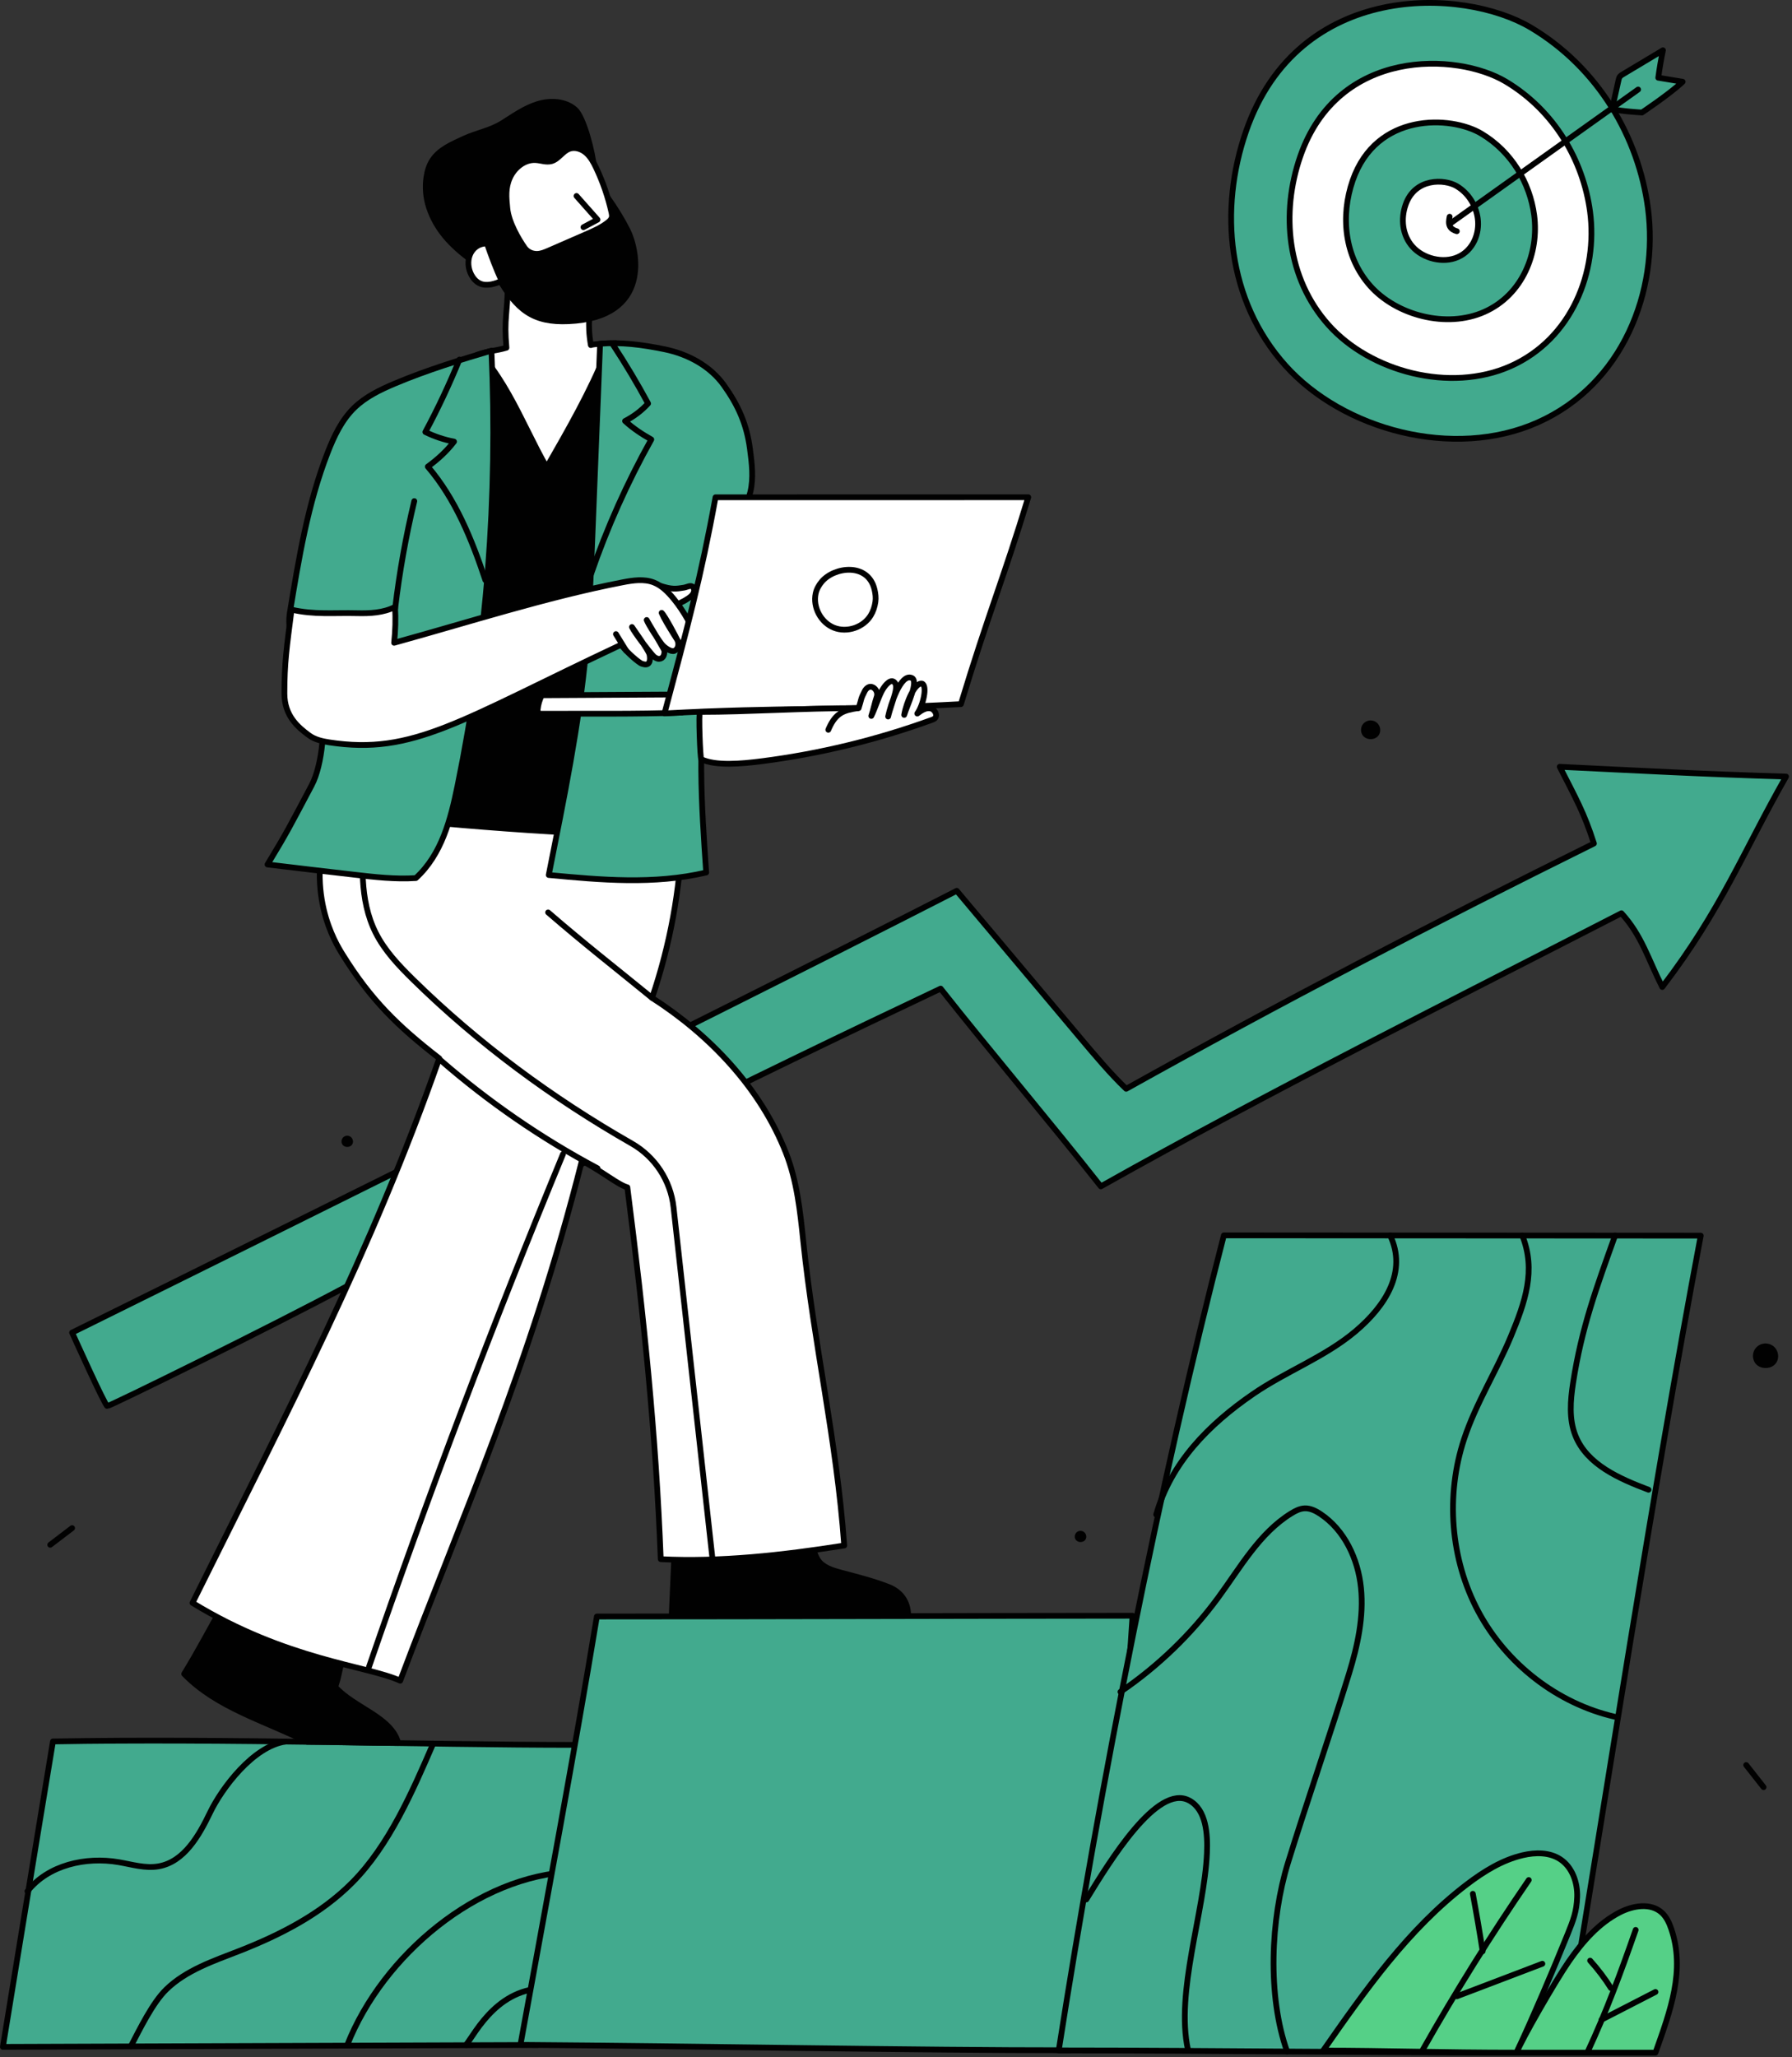 <svg width="467" height="536" viewBox="0 0 467 536" fill="none" xmlns="http://www.w3.org/2000/svg" style="width: 100%; height: 100%;">
<rect x="0" y="0" width="467" height="536" fill="#333333" stroke="none"/>
<g clip-path="url(#clip0_35_833)">
<path d="M140.106 532.797L0.75 533.293C0.75 533.293 9.651 478.69 13.797 453.719C58.241 452.908 110.746 454.613 149.912 454.613C153.722 457.202 140.105 532.797 140.105 532.797H140.106Z" fill="#42AA8E" stroke="#010101" stroke-width="1.5" stroke-linecap="round" stroke-linejoin="round"></path>
<path d="M7.148 492.756C12.558 485.897 22.318 483.7 30.929 485.17C34.39 485.761 37.885 486.863 41.342 486.251C47.982 485.075 51.849 478.279 54.766 472.2C57.683 466.121 65.888 454.942 74.479 453.739" stroke="#010101" stroke-width="1.5" stroke-linecap="round" stroke-linejoin="round"></path>
<path d="M34.075 533.174C36.384 528.761 39.752 521.81 43.321 518.336C48.517 513.279 55.671 510.914 62.424 508.272C73.165 504.07 83.677 498.663 91.803 490.477C101.385 480.825 107.494 466.767 112.891 454.283" stroke="#010101" stroke-width="1.5" stroke-linecap="round" stroke-linejoin="round"></path>
<path d="M90.496 532.8C99.692 509.508 124.425 488.588 149.45 487.66" stroke="#010101" stroke-width="1.5" stroke-linecap="round" stroke-linejoin="round"></path>
<path d="M121.43 532.8C124.031 529.506 130.129 516.864 144.041 518.114" stroke="#010101" stroke-width="1.5" stroke-linecap="round" stroke-linejoin="round"></path>
<path d="M278.739 534.175C239.018 534.199 182.775 533.1 135.631 532.768C142.343 495.81 149.681 456.738 155.545 421.165C199.55 421.165 248.789 420.989 295.149 420.961C292.932 456.579 287.614 497.912 278.738 534.175H278.739Z" fill="#42AA8E" stroke="#010101" stroke-width="1.5" stroke-linecap="round" stroke-linejoin="round"></path>
<path d="M18.79 347.197C18.79 347.197 180.316 267.438 249.327 232.093C259.993 244.786 270.659 257.479 281.325 270.172C285.388 275.008 289.452 279.843 293.484 283.674C333.407 261.404 373.957 240.255 415.382 219.769C412.823 211.728 410.598 207.899 406.473 199.778C427.622 200.8 443.302 201.676 465.449 202.328C454.29 221.894 448.631 236.96 433.193 257.154C429.534 249.957 427.875 243.761 422.549 237.934C377.953 260.861 331.094 284.247 286.876 309.099C273.513 292.16 257.656 273.446 245.135 257.573C193.291 282.094 141.088 307.967 90.535 335.05C70.397 345.839 28.455 366.442 27.958 366.338C27.339 366.208 18.791 347.196 18.791 347.196L18.79 347.197Z" fill="#42AA8E" stroke="#010101" stroke-width="1.5" stroke-linecap="round" stroke-linejoin="round"></path>
<path d="M407.429 534.787C418.802 466.546 430.4 389.914 443.221 321.93C397.476 321.93 353.743 321.859 318.943 321.859C302.342 385.881 286.807 464.492 275.909 534.215C314.932 534.215 365.861 534.891 407.429 534.787Z" fill="#42AA8E" stroke="#010101" stroke-width="1.5" stroke-linecap="round" stroke-linejoin="round"></path>
<path d="M301.31 394.614C305.162 381.098 314.968 371.154 326.55 363.193C335.138 357.289 345.204 353.604 353.181 346.897C361.157 340.19 366.747 331.272 362.27 321.86" stroke="#010101" stroke-width="1.5" stroke-linecap="round" stroke-linejoin="round"></path>
<path d="M396.714 321.911C400.339 330.996 397.469 339.218 393.711 348.249C389.952 357.28 384.621 365.644 381.549 374.931C376.698 389.602 377.969 406.251 385.261 419.875C392.553 433.498 405.829 443.845 420.891 447.296" stroke="#010101" stroke-width="1.5" stroke-linecap="round" stroke-linejoin="round"></path>
<path d="M420.891 321.925C415.999 335.577 412.151 345.991 409.947 360.324C409.242 364.907 408.845 369.745 410.566 374.051C413.588 381.611 421.998 385.252 429.611 388.139" stroke="#010101" stroke-width="1.5" stroke-linecap="round" stroke-linejoin="round"></path>
<path d="M291.993 440.796C301.798 434.126 310.456 425.774 317.475 416.216C323.244 408.36 328.204 399.412 336.502 394.299C337.581 393.634 338.756 393.029 340.023 392.983C341.474 392.93 342.848 393.618 344.059 394.419C350.386 398.601 353.907 406.158 354.677 413.704C355.447 421.25 353.778 428.835 351.546 436.084C347.021 450.778 340.164 470.682 335.637 485.375C331.109 500.068 330.269 520.022 335.427 534.505" stroke="#010101" stroke-width="1.5" stroke-linecap="round" stroke-linejoin="round"></path>
<path d="M283.09 494.881C289.137 485.04 301.565 464.582 309.93 469.107C314.339 471.492 314.75 477.821 314.532 482.83C313.862 498.22 306.296 519.002 309.592 534.049" stroke="#010101" stroke-width="1.5" stroke-linecap="round" stroke-linejoin="round"></path>
<path d="M344.82 534.26C355.797 518.533 367.029 502.536 382.298 490.93C386.685 487.596 391.484 484.606 396.85 483.353C400.121 482.589 403.784 482.557 406.595 484.397C409.741 486.458 411.139 490.485 411.014 494.244C410.889 498.003 409.986 500.328 408.575 503.814C404.358 514.239 399.908 524.569 395.231 534.796C375.64 534.796 360.812 534.26 344.82 534.26Z" fill="#55D087" stroke="#010101" stroke-width="1.5" stroke-linecap="round" stroke-linejoin="round"></path>
<path d="M408.784 511.11C412.331 505.966 416.572 501.077 422.135 498.232C425.588 496.466 430.182 495.711 433.06 498.31C434.286 499.417 435.003 500.976 435.534 502.54C439.205 513.35 435.337 523.755 431.421 534.798C416.393 534.798 404.715 534.796 395.23 534.796C396.462 531.524 405.237 516.253 408.784 511.11Z" fill="#55D087" stroke="#010101" stroke-width="1.5" stroke-linecap="round" stroke-linejoin="round"></path>
<path d="M426.26 502.817C422.357 513.989 418.646 524.068 413.649 534.796" stroke="#010101" stroke-width="1.5" stroke-linecap="round" stroke-linejoin="round"></path>
<path d="M398.399 489.826C388.555 504.157 379.335 518.916 370.774 534.048" stroke="#010101" stroke-width="1.5" stroke-linecap="round" stroke-linejoin="round"></path>
<path d="M383.82 493.408C384.75 498.387 385.605 503.379 386.383 508.384" stroke="#010101" stroke-width="1.5" stroke-linecap="round" stroke-linejoin="round"></path>
<path d="M379.672 520.115C387.096 517.288 394.52 514.461 401.943 511.634" stroke="#010101" stroke-width="1.5" stroke-linecap="round" stroke-linejoin="round"></path>
<path d="M414.39 510.821C416.395 513.04 418.21 515.431 419.806 517.96" stroke="#010101" stroke-width="1.5" stroke-linecap="round" stroke-linejoin="round"></path>
<path d="M417.367 526.213C422.052 523.803 426.737 521.392 431.422 518.982" stroke="#010101" stroke-width="1.5" stroke-linecap="round" stroke-linejoin="round"></path>
<path d="M175.78 404.38L175.043 420.961C195.71 419.25 215.933 421.328 236.667 420.961C236.695 418.21 235.468 415.006 231.548 413.464C227.654 411.932 223.21 410.811 219.166 409.734C216.881 409.126 214.388 408.371 213.109 406.383C212.062 404.755 211.954 402.46 210.365 401.354C209.431 400.704 208.218 400.655 207.08 400.639C196.484 400.489 185.877 401.127 175.779 404.379L175.78 404.38Z" fill="#010101" stroke="#010101" stroke-width="1.5" stroke-linecap="round" stroke-linejoin="round"></path>
<path d="M58.138 418.263C54.79 424.148 51.662 430.158 47.999 436.124C56.54 444.9 68.757 448.214 79.992 453.809C87.637 453.809 94.686 454.12 103.762 454.12C102.035 447.376 92.213 444.965 87.372 439.535C88.788 434.957 87.953 436.63 89.369 432.052C89.505 431.612 89.642 431.146 89.535 430.699C89.403 430.148 88.934 429.752 88.481 429.411C84.061 426.085 78.75 424.203 73.53 422.371C69.01 420.784 64.489 419.197 58.138 418.262V418.263Z" fill="#010101" stroke="#010101" stroke-width="1.5" stroke-linecap="round" stroke-linejoin="round"></path>
<path d="M86.247 211.794C117.278 214.804 146.515 217.695 177.704 217.746C177.213 231.84 174.7 245.863 169.931 259.985C185.122 269.745 198.216 283.572 204.823 300.376C207.689 307.667 208.524 315.571 209.333 323.363C212.155 350.559 217.976 374.755 220.006 402.666C203.869 405.216 187.613 407.005 172.19 406.224C170.957 373.896 167.806 343.142 163.489 309.341C161.014 308.637 157.409 305.498 151.643 302.411C138.145 355.902 120.448 394.959 104.297 437.888C95.788 433.974 74.634 432.598 50.165 417.613C75.196 367.18 96.693 326.389 114.475 275.742C103.58 267.294 96.694 260.547 89.391 248.853C87.4 245.666 78.916 232.181 86.246 211.795L86.247 211.794Z" fill="white" stroke="#010101" stroke-width="1.5" stroke-linecap="round" stroke-linejoin="round"></path>
<path d="M132.325 73.924C132.29 81.665 131.292 82.89 131.981 90.6C129.283 91.416 126.793 91.464 124.221 92.499C123.936 99.724 124.054 108.259 126.151 115.179C128.249 122.099 132.752 128.604 139.358 131.544C142.613 132.992 146.649 133.436 149.578 131.406C151.655 129.966 152.811 127.556 153.754 125.211C158.135 114.317 161.221 101.101 160.511 89.422C158.456 89.422 154.686 89.581 153.975 89.912C152.949 83.833 153.944 82.399 153.65 75.044C147.949 74.475 142.293 73.464 132.324 73.923L132.325 73.924Z" fill="white" stroke="#010101" stroke-width="1.5" stroke-linecap="round" stroke-linejoin="round"></path>
<path d="M154.834 43.982C154.514 39.791 152.117 30.501 149.867 28.538C147.279 26.28 143.39 26.1 140.108 27.115C136.826 28.13 133.971 30.155 131.067 31.988C127.718 34.102 124.479 34.497 120.882 36.155C117.801 37.575 114.447 38.981 112.625 41.843C111.805 43.132 111.364 44.632 111.136 46.142C110.734 48.805 110.974 51.563 111.829 54.117C113.673 59.623 117.386 63.779 122.766 67.702C125.145 68.753 127.369 70.155 129.816 72.253C134.702 80.724 138.909 84.116 148.175 83.695C169.94 82.706 166.179 65.158 163.518 59.929C162.08 57.104 160.424 54.389 158.358 51.467C156.223 51.636 153.875 51.747 152.163 50.46C150.755 49.402 150.086 47.499 150.383 45.764C150.68 44.029 151.878 42.503 154.834 43.983V43.982Z" fill="#010101" stroke="#010101" stroke-width="1.5" stroke-linecap="round" stroke-linejoin="round"></path>
<path d="M136.697 64.525C135.264 62.486 132.572 58.02 132.209 54.281C131.932 51.422 131.692 48.93 132.878 46.315C134.064 43.7 136.681 41.559 139.549 41.704C140.935 41.774 142.332 42.353 143.674 41.999C145.531 41.509 146.576 39.425 148.382 38.772C149.856 38.24 151.553 38.809 152.736 39.838C153.919 40.867 154.678 42.288 155.351 43.704C157.116 47.418 158.461 51.332 159.355 55.346C159.451 55.777 159.541 56.228 159.431 56.656C159.291 57.198 158.855 57.607 158.416 57.954C156.734 59.285 154.743 60.157 152.777 61.014C149.509 62.439 146.241 63.864 142.972 65.289C141.997 65.714 140.989 66.146 139.926 66.154C138.863 66.162 137.563 65.76 136.695 64.526L136.697 64.525Z" fill="white" stroke="#010101" stroke-width="1.5" stroke-linecap="round" stroke-linejoin="round"></path>
<path d="M130.771 73.217C128.947 73.945 126.876 74.664 125.083 73.864C124.086 73.419 123.327 72.547 122.822 71.579C121.996 69.994 121.801 68.055 122.459 66.394C123.117 64.733 124.674 63.417 126.904 63.428C128.061 66.762 129.278 70.076 130.771 73.217Z" fill="white" stroke="#010101" stroke-width="1.5" stroke-linecap="round" stroke-linejoin="round"></path>
<path d="M114.792 276.208C127.31 287.107 141.07 296.579 155.72 304.383" stroke="#010101" stroke-width="1.5" stroke-linecap="round" stroke-linejoin="round"></path>
<path d="M142.838 237.719C152.34 245.938 160.195 252.045 169.932 259.985" stroke="#010101" stroke-width="1.5" stroke-linecap="round" stroke-linejoin="round"></path>
<path d="M96.141 434.338C111.655 389.296 128.524 344.721 146.719 300.694" stroke="#010101" stroke-width="1.5" stroke-linecap="round" stroke-linejoin="round"></path>
<path d="M126.588 93.77C131.072 99.37 134.306 105.846 137.506 112.268C139.096 115.459 140.686 118.649 142.471 121.768C148.176 111.826 153.87 101.878 157.885 91.849C161.146 96.23 162.463 101.73 163.447 107.102C170.074 143.248 165.069 180.395 158.489 217.566C140.956 216.134 109.032 214.08 104.979 213.592C106.871 175.495 107.128 139.733 120.734 104.098C122.514 99.437 124.508 94.809 126.588 93.77Z" fill="#010101" stroke="#010101" stroke-width="1.5" stroke-linecap="round" stroke-linejoin="round"></path>
<path d="M95.106 214.658C94.293 224.252 93.581 234.413 97.898 243.019C100.245 247.699 103.923 251.561 107.659 255.228C124.613 271.872 143.929 286.106 164.615 297.917C170.704 301.394 174.757 307.577 175.529 314.546L185.718 406.538" stroke="#010101" stroke-width="1.5" stroke-linecap="round" stroke-linejoin="round"></path>
<path d="M75.555 159.535C77.869 145.438 80.216 131.22 85.396 117.907C87.041 113.68 89.034 109.462 92.276 106.291C95.241 103.391 99.063 101.547 102.885 99.936C111.319 96.38 120.1 93.71 128.073 91.351C129.79 129.32 126.863 167.505 119.233 204.739C117.452 213.428 115.139 222.576 108.373 228.774C102.997 229.126 97.61 228.506 92.259 227.887C84.665 227.009 77.071 226.131 69.713 225.233C74.942 216.593 75.302 215.751 81.22 204.593C84.048 199.262 84.961 188.35 83.548 182.483C81.306 173.167 74.116 168.304 75.555 159.535Z" fill="#42AA8E" stroke="#010101" stroke-width="1.5" stroke-linecap="round" stroke-linejoin="round"></path>
<path d="M156.385 89.56C155.7 106.509 154.954 125.458 154.27 142.407C153.902 151.51 153.534 160.618 152.69 169.69C150.893 189.011 146.951 208.06 143.002 227.977C156.575 229.255 170.39 230.522 184.032 227.323C182.807 209.68 181.593 191.819 184.749 174.417C186.169 166.587 188.463 158.929 189.693 151.067C190.491 145.966 190.852 140.739 192.622 135.889C193.567 133.299 194.907 130.844 195.546 128.162C196.418 124.503 195.931 120.674 195.44 116.945C194.598 110.547 192.396 105.612 188.646 100.361C185.066 95.347 179.246 92.237 173.211 91C167.176 89.763 161.867 89.111 156.385 89.56Z" fill="#42AA8E" stroke="#010101" stroke-width="1.5" stroke-linecap="round" stroke-linejoin="round"></path>
<path d="M172.018 152.614C175.15 153.6 176.084 153.46 178.25 153.102C179.063 152.967 180.041 152.327 180.583 152.948C180.967 153.388 180.95 154.076 180.683 154.595C180.416 155.114 179.945 155.497 179.466 155.831C178.808 156.29 178.109 156.69 177.38 157.025" fill="white"></path>
<path d="M172.018 152.614C175.15 153.6 176.084 153.46 178.25 153.102C179.063 152.967 180.041 152.327 180.583 152.948C180.967 153.388 180.95 154.076 180.683 154.595C180.416 155.114 179.945 155.497 179.466 155.831C178.808 156.29 178.109 156.69 177.38 157.025" stroke="#010101" stroke-width="1.5" stroke-linecap="round" stroke-linejoin="round"></path>
<path d="M75.979 158.837C81.907 160.215 86.959 159.609 93.043 159.761C96.424 159.846 99.936 159.67 102.947 158.129C103.132 161.194 103.048 164.276 102.71 167.468C121.636 162.269 142.572 155.514 162.279 151.71C164.978 151.189 167.851 150.761 170.41 151.766C172.505 152.589 174.128 154.278 175.564 156.012C180.811 162.348 184.654 172.772 182.951 173.464C181.447 174.469 179.781 172.354 178.67 170.258C177.626 168.289 173.559 162.406 172.425 159.672C173.173 160.32 176.301 166.11 176.634 167.041C176.967 167.972 176.668 169.21 175.747 169.572C174.858 169.921 173.378 168.83 172.715 168.142C171.936 167.333 168.888 162.6 168.53 161.535C168.91 162.307 171.99 167.329 172.371 168.1C172.644 168.654 173.174 169.237 173.153 169.855C173.132 170.473 172.92 171.598 171.768 171.661C171.255 171.689 170.631 171.314 170.277 170.941C169.186 169.792 165.341 164.809 164.689 163.365C165.383 164.422 168.873 169.23 169.237 170.44C169.362 170.856 169.844 173.58 167.758 173.065C167.479 172.996 167.204 172.931 166.961 172.778C165.344 171.764 162.843 169.319 161.845 167.987C119.585 187.867 107.715 196.789 85.738 193.405C83.916 193.124 82.055 192.691 80.565 191.604C77.594 189.437 74.116 186.456 74.116 180.687C74.116 172.681 74.701 168.788 75.978 158.836L75.979 158.837Z" fill="white" stroke="#010101" stroke-width="1.5" stroke-linecap="round" stroke-linejoin="round"></path>
<path d="M160.512 165.207L163.18 169.538Z" fill="white"></path>
<path d="M160.512 165.207L163.18 169.538" stroke="#010101" stroke-width="1.5" stroke-linecap="round" stroke-linejoin="round"></path>
<path d="M107.966 130.554C105.757 139.764 104.091 149.103 102.978 158.509Z" fill="white"></path>
<path d="M107.966 130.554C105.757 139.764 104.091 149.103 102.978 158.509" stroke="#010101" stroke-width="1.5" stroke-linecap="round" stroke-linejoin="round"></path>
<path d="M119.73 93.678C117.104 100.122 114.137 106.427 110.846 112.559C113.211 113.725 115.733 114.569 118.323 115.061C116.451 117.5 114.168 119.623 111.484 121.575C118.698 130.014 123.004 140.618 126.492 151.159" stroke="#010101" stroke-width="1.5" stroke-linecap="round" stroke-linejoin="round"></path>
<path d="M175.435 180.948C164.023 181.012 152.61 181.076 141.198 181.139C140.626 182.268 140.26 183.5 140.124 184.759C140.09 185.076 140.081 185.431 140.289 185.673C140.522 185.943 140.927 185.962 141.283 185.96C153.439 185.895 165.494 186.098 177.642 185.66C177.924 184.389 177.025 181.464 175.435 180.948Z" fill="white" stroke="#010101" stroke-width="1.5" stroke-linecap="round" stroke-linejoin="round"></path>
<path d="M250.416 183.454C257.622 159.73 261.607 150.504 267.971 129.553C238.163 129.553 211.217 129.564 186.465 129.564C182.66 150.511 179.09 163.617 173.167 185.875C205.122 184.157 215.709 185.32 250.416 183.454Z" fill="white" stroke="#010101" stroke-width="1.5" stroke-linecap="round" stroke-linejoin="round"></path>
<path d="M214.145 151.554C213.393 152.453 212.806 153.494 212.562 154.64C211.798 158.223 213.929 162.202 217.334 163.553C220.739 164.904 225.018 163.467 226.918 160.335C227.572 159.257 227.958 158.03 228.136 156.782C228.287 155.726 228.15 154.663 227.909 153.624C226.262 146.519 217.421 147.639 214.144 151.554H214.145Z" fill="white" stroke="#010101" stroke-width="1.5" stroke-linecap="round" stroke-linejoin="round"></path>
<path d="M182.749 197.802C186.433 199.607 193.19 199.014 198.574 198.321C213.677 196.379 228.563 192.76 242.871 187.551C243.11 187.464 243.353 187.374 243.552 187.216C244.519 186.447 243.608 184.71 242.383 184.545C241.158 184.38 240.029 185.164 239.042 185.908C240.629 183.693 241.686 178.715 240.315 178.122C238.429 177.666 236.159 183.108 235.635 186.262C236.367 183.784 239.63 177.241 237.496 176.591C234.689 175.564 232.109 183.558 231.451 186.681C231.84 184.932 232.978 181.933 233.367 180.184C233.567 179.284 233.682 178.147 232.921 177.626C231.826 176.875 230.295 179.023 229.704 180.212C228.739 182.151 228.025 184.591 227.06 186.53C227.706 184.604 227.853 183.427 228.499 181.501C228.846 180.467 228.178 179.172 227.112 178.946C226.394 178.793 225.698 179.4 225.362 180.053C224.197 182.32 224.597 181.922 223.765 184.493C208.867 184.493 195.233 185.483 182.414 185.483C182.009 185.483 182.461 197.662 182.748 197.803L182.749 197.802Z" fill="white" stroke="#010101" stroke-width="1.5" stroke-linecap="round" stroke-linejoin="round"></path>
<path d="M460.504 350.049C459.293 349.885 458.011 350.471 457.343 351.494C456.675 352.517 456.653 353.926 457.289 354.97C458.423 356.828 461.532 356.916 462.819 355.16C464.106 353.404 463.173 350.41 460.504 350.049Z" fill="#010101"></path>
<path d="M90.677 295.913C90.123 295.838 89.538 296.106 89.232 296.574C88.926 297.042 88.916 297.685 89.207 298.162C89.725 299.011 91.146 299.051 91.734 298.249C92.322 297.447 91.897 296.078 90.677 295.913Z" fill="#010101"></path>
<path d="M357.491 187.72C356.568 187.595 355.592 188.041 355.083 188.821C354.574 189.601 354.557 190.673 355.042 191.468C355.906 192.884 358.274 192.95 359.254 191.612C360.234 190.274 359.523 187.994 357.491 187.719V187.72Z" fill="#010101"></path>
<path d="M159.813 89.913C163.059 94.85 166.09 99.927 168.895 105.127C167.19 106.986 165.148 108.536 162.893 109.69C165.017 111.66 167.495 113.246 169.731 114.499C163.447 125.736 158.167 137.534 153.976 149.707" stroke="#010101" stroke-width="1.5" stroke-linecap="round" stroke-linejoin="round"></path>
<path d="M223.47 184.517C221.884 184.765 220.242 185.034 218.908 185.927C217.446 186.905 216.535 188.514 215.858 190.137" fill="white"></path>
<path d="M223.47 184.517C221.884 184.765 220.242 185.034 218.908 185.927C217.446 186.905 216.535 188.514 215.858 190.137" stroke="#010101" stroke-width="1.5" stroke-linecap="round" stroke-linejoin="round"></path>
<path d="M150.239 51.061L155.714 57.234L152.049 59.192" fill="white"></path>
<path d="M150.239 51.061L155.714 57.234L152.049 59.192" stroke="#010101" stroke-width="1.5" stroke-linecap="round" stroke-linejoin="round"></path>
<path d="M324.717 34.21C317.626 54.642 319.841 78.291 334.906 95.156C349.972 112.022 378.831 119.811 400.713 110.068C422.967 100.159 432.324 75.775 429.458 54.217C427.01 35.797 416.583 17.701 398.97 7.196C381.358 -3.309 338.359 -5.102 324.716 34.209L324.717 34.21Z" fill="#42AA8E" stroke="#010101" stroke-width="1.5" stroke-linecap="round" stroke-linejoin="round"></path>
<path d="M338.859 40.719C333.747 55.449 335.343 72.499 346.205 84.658C357.067 96.817 377.873 102.433 393.648 95.409C409.692 88.265 416.437 70.686 414.372 55.144C412.607 41.864 405.09 28.818 392.392 21.244C379.694 13.67 348.695 12.378 338.859 40.719Z" fill="white" stroke="#010101" stroke-width="1.5" stroke-linecap="round" stroke-linejoin="round"></path>
<path d="M352.516 47.008C349.315 56.233 350.314 66.91 357.117 74.525C363.919 82.14 376.949 85.657 386.829 81.258C396.877 76.784 401.101 65.775 399.807 56.041C398.702 47.724 393.994 39.554 386.042 34.811C378.09 30.068 358.676 29.259 352.516 47.008Z" fill="#42AA8E" stroke="#010101" stroke-width="1.5" stroke-linecap="round" stroke-linejoin="round"></path>
<path d="M366.297 53.351C365.024 57.02 365.421 61.268 368.127 64.296C370.833 67.324 376.016 68.724 379.945 66.974C383.942 65.195 385.622 60.815 385.107 56.944C384.667 53.636 382.795 50.386 379.632 48.499C376.469 46.612 368.747 46.29 366.297 53.35V53.351Z" fill="white" stroke="#010101" stroke-width="1.5" stroke-linecap="round" stroke-linejoin="round"></path>
<path d="M420.116 28.406C420.557 26.317 421.334 23.053 421.775 20.964C421.847 20.624 421.923 20.273 422.126 19.991C422.324 19.716 422.623 19.535 422.914 19.36C426.399 17.273 429.884 15.187 433.368 13.1C432.876 15.468 432.47 17.854 432.151 20.252C434.268 20.601 436.385 20.95 438.503 21.299C435.294 24.372 427.892 29.315 427.892 29.315C427.892 29.315 422.34 28.996 420.116 28.406Z" fill="#42AA8E" stroke="#010101" stroke-width="1.5" stroke-linecap="round" stroke-linejoin="round"></path>
<path d="M378.061 58.144C394.341 46.538 410.621 34.932 426.901 23.326" stroke="#010101" stroke-width="1.5" stroke-linecap="round" stroke-linejoin="round"></path>
<path d="M377.776 56.463C377.607 57.313 377.449 58.245 377.864 59.007C378.22 59.661 378.934 60.045 379.651 60.246" stroke="#010101" stroke-width="1.5" stroke-linecap="round" stroke-linejoin="round"></path>
<path d="M455.06 459.86L459.593 465.624" stroke="#010101" stroke-width="1.5" stroke-linecap="round" stroke-linejoin="round"></path>
<path d="M18.79 398.134L13.086 402.479" stroke="#010101" stroke-width="1.5" stroke-linecap="round" stroke-linejoin="round"></path>
<path d="M281.771 398.857C281.217 398.782 280.632 399.05 280.326 399.518C280.02 399.986 280.01 400.629 280.301 401.106C280.819 401.955 282.24 401.995 282.828 401.193C283.416 400.391 282.99 399.022 281.77 398.857H281.771Z" fill="#010101"></path>
</g>
<defs>
<clipPath id="clip0_35_833">
<rect width="466.199" height="535.548" fill="white"></rect>
</clipPath>
</defs>
</svg>